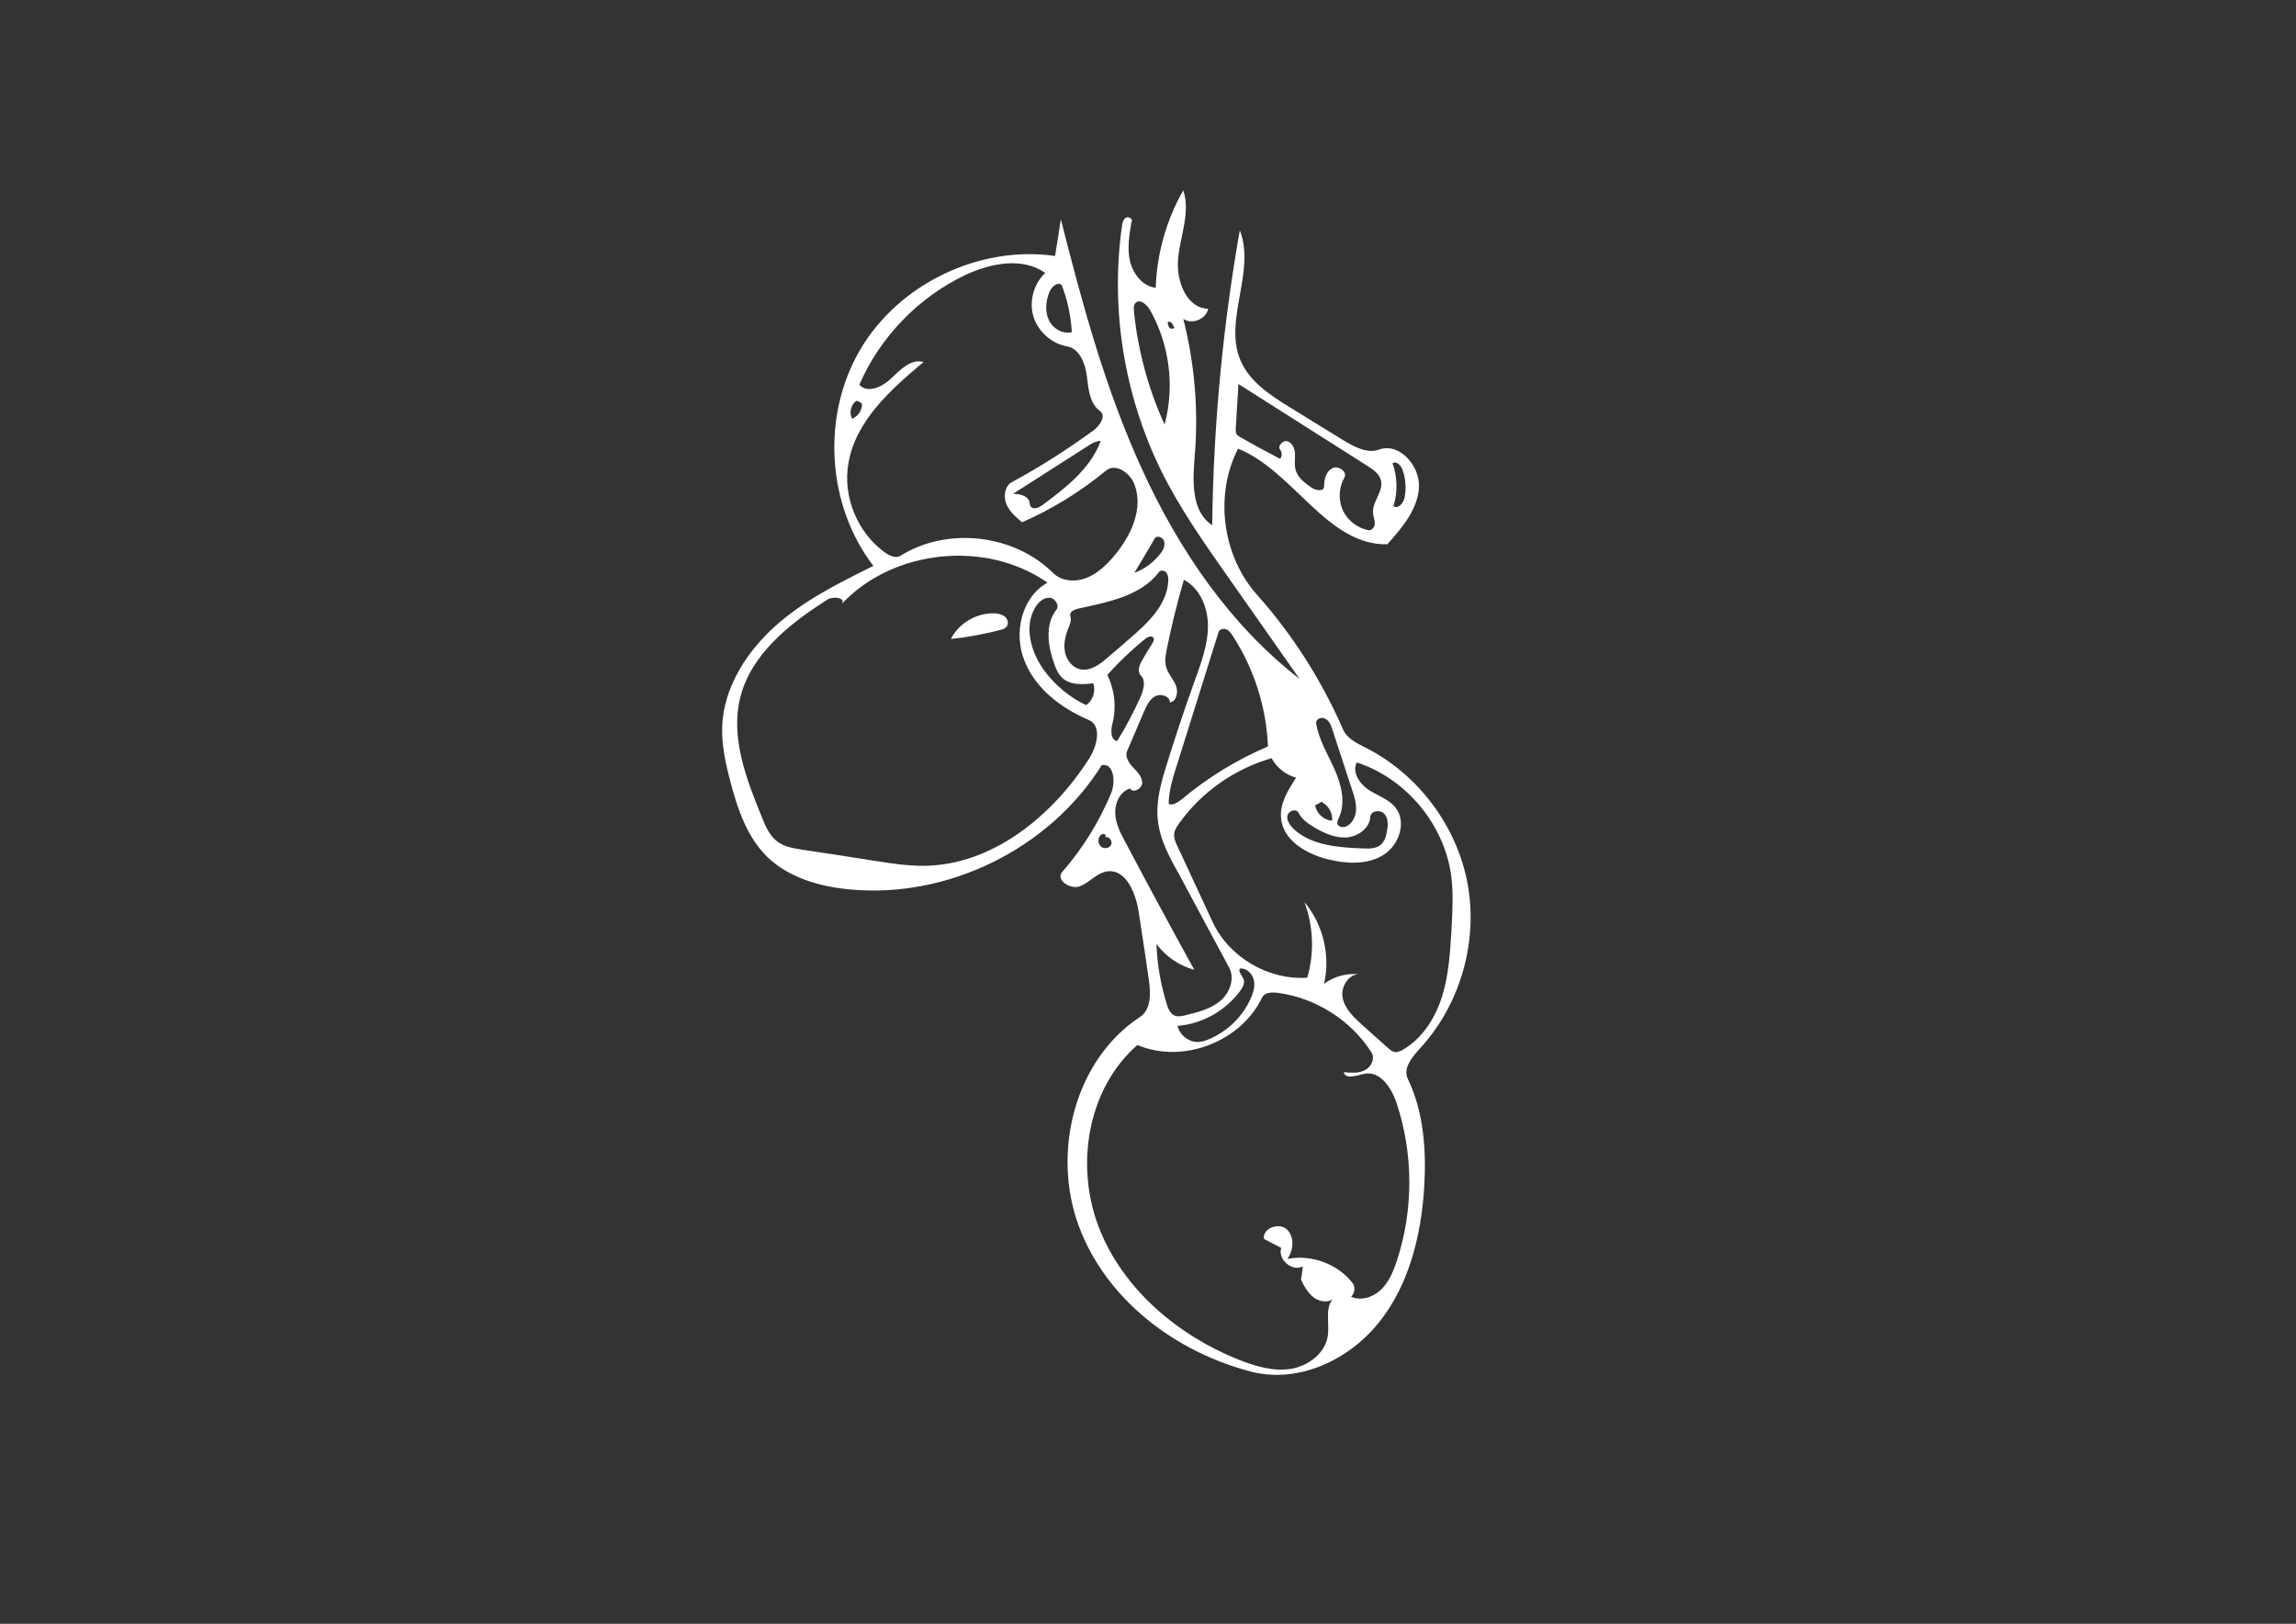 <?xml version="1.0" encoding="utf-8"?>
<!-- Generator: Adobe Illustrator 19.1.0, SVG Export Plug-In . SVG Version: 6.00 Build 0)  -->
<svg version="1.1" id="Layer_1" xmlns="http://www.w3.org/2000/svg" xmlns:xlink="http://www.w3.org/1999/xlink" x="0px" y="0px"
	 viewBox="174 -123.6 1190.6 841.9" style="enable-background:new 174 -123.6 1190.6 841.9;" xml:space="preserve">
<rect x="174" y="-123.6" width="1190.6" height="841.9" fill="#333333" stroke="none"/>
<style type="text/css">
	.st0{fill:#FFFFFF;}
</style>
<g>
	<path class="st0" d="M609.2,188.5l0.3,0.2"/>
	<path class="st0" d="M793.6,111.9c-1.1,13.3-2.2,29.5,9,36.8c0.6-51.2,5.4-102.4,14.3-152.9c8.4,21.2-8.5,46.4,0.3,67.3
		c4.7,11.3,15.8,18.4,26.2,24.8c9,5.6,18.2,11.2,27.3,16.8c5.6,3.4,12.3,7,18.4,4.8c10.6-3.9,21.5,8.6,20.7,19.9
		s-8.8,20.7-16.4,29.2c-31.3,0.6-48.4-37.8-77.4-49.6c-12.3,24-8.2,55.3,9.6,75.5c18.6,20.8,33.8,44.7,44.9,70.2
		c2.1,4.7,7.2,7.1,11.8,9.4c27.3,13.9,47.4,40.9,52.8,70.9s-4,62.4-24.7,84.9c-4.1,4.5-9,10.3-6.4,15.8c8.4,17.4,9.7,37.4,8.5,56.7
		c-1.6,24.8-7.9,50.3-23.5,69.7c-15.6,19.5-41.8,31.7-66,25.5c-39.4-10.1-75.5-37.4-89.6-75.6c-14.1-38.1-2.2-86,31.7-108.3
		c6-3.9,5.6-12.6,4.6-19.7c-1.7-11.6-3.4-23-5.2-34.6c-1.5-9.8-6.5-22.6-16.4-21.2c-5.4,0.8-9,5.7-14.1,7.7c-5,1.9-12.7-3.3-9.2-7.4
		c10.6-12.1,19.2-26,25.4-40.9c2.4-5.8,1.4-15.8-4.9-14.5c-27.1,43.4-80,69.4-131,64.4c-15.5-1.5-31.3-6.1-42.4-16.8
		c-10.2-10-15.1-23.9-18.8-37.7c-2.7-10-5-20.2-4.6-30.3c0.9-19.9,12.5-38.2,27.4-51.6c14.9-13.4,33-22.4,51-31.3
		c-24.2-31.5-27-77.8-6.9-112c20-34.2,61.8-54.3,101.1-48.7c1-6.3,2.1-12.7,3-19c11.2,44.2,23.2,88.5,42.3,130
		c19,41.5,45.5,80.4,81.5,108.3c-12.1-17.3-24.4-34.7-36.5-52c-12.8-18.2-25.8-36.6-35.6-56.6C756.9,81,749.7,36.4,755.8-6.4
		c0.2-1.7,0.7-3.7,2.2-4.4c1.5-0.7,3.8,1.1,2.7,2.4c-1.1,6.8-2.3,13.6-0.7,20.3c1.6,6.6,6.5,12.9,13.3,13.7
		c0.6-17.6,5.5-35.2,14.3-50.5c3.7,11.1-1.3,22.9-2.6,34.5c-1.4,11.6,3.8,26.5,15.5,26.9c-1,5.4-8.5,8.4-12.9,5.2
		C793.4,64.6,795.5,88.4,793.6,111.9 M717.2,178.5c-31.9-22.3-79.9-17.4-106.6,10.9c1.9-3.1-4.4-4-7.4-2.2
		c-19.9,12.6-40.1,28.6-45.5,51.5c-4.8,20.5,3.3,41.6,11.3,61.2c1.9,4.9,4.2,10.1,8.5,13.1c3.5,2.5,8,3.2,12.3,3.9
		c13.1,1.9,26.1,4,39,6c8,1.3,16,2.4,24.2,2.4c35.6-0.3,66.8-25.8,85.9-55.8c4-6.4,6.6-16.8-0.3-19.8c-14.2-6.1-27.6-16.1-33.3-30.6
		C699.4,204.8,703.7,185.9,717.2,178.5 M849.6,533c-5.6,2.9-13.2-3.7-11.2-9.6c-3-1.6-6.1-3.1-9-4.7c-0.8-5.5,7.8-8.7,11.9-4.9
		c4.1,3.8,3.5,10.8,0.3,15.3c12.4-2.4,25.9,2.5,33.7,12.4c1.6,2.1,1.3,5.4-0.7,7.2c5.2,2.4,11.6,0.2,15.6-3.7
		c4-3.9,6.3-9.4,8.1-14.8c8.7-26.3,8.7-55.5-0.1-81.9c-2.6-7.8-8.4-16.7-16.5-15.2c-4,0.8-10,3.2-10.9-0.8c3.7,0.3,7.6,0.7,10.9-1
		c3.3-1.6,5.5-6.1,3.5-9.2c-10.6-16.8-29.2-28.5-49-31c-2.9-0.3-6.4-0.1-7.7,2.4c-10.9,23-41.1,34.7-64.7,24.7
		c-25.9,22.6-32.4,62.4-20,94.5c12.3,31.9,40.8,56,72.6,68.7c8.7,3.4,18,6.2,27.1,4.7s18.1-8.4,19.1-17.6c0.8-6.9-1.9-15.5,3.7-19.5
		c-2.6,3-7.6,2.6-10.8,0.3c-3.2-2.3-5.2-6-6.9-9.5C849.1,537.5,849.3,535.2,849.6,533 M652.9,64.1c-17.2,14.4-35.4,30.7-39,52.8
		c-2.9,17.2,4.8,35.7,18.9,45.9c2.4,1.7,5.7,3.3,8.2,1.7c24.3-15.1,58.7-11.2,79,8.9c4.4,4.4,11.5,4.9,17.2,2.7
		c5.7-2.2,10.3-6.5,14.3-11.2c8.8-10.3,15.6-24.5,10.8-37.3c-2.3-6.1-9.8-11.3-14.8-7.2c-13.2,10.9-27.8,19.9-43.5,26.8
		c-3.2-2.7-6.6-5.6-8.2-9.6c-1.6-4-0.7-9.3,3-11.3c14.7-7.9,28.7-16.9,42.3-26.8c3.3-2.4,6.6-7.6,3.3-10c-5.4-3.9-6-11.5-6.8-18
		c-0.8-6.5-3.7-14.3-10.2-15.5c-8.1-1.4-15.1-7.7-17.5-15.5s0.1-16.9,6.1-22.6c-11.9-8.4-28.4-5-41.5,1.1
		c-24.3,11.6-44.2,32.2-54.9,56.9c4.4,4.8,12.4,0.9,16.9-3.7C641,68,646.6,62.2,652.9,64.1 M782.9,308.6c-0.3,2.3,0.7,4.6,1.7,6.6
		c6.1,13.1,12.1,26.1,18.2,39.2c8.5,18.3,29,30.3,49.1,28.9c3.7-12.8,3.2-26.7-1.5-39.2c9.7,11.5,13.6,27.7,10.2,42.4
		c5.4-4.1,12.4-5.8,19-4.8c-5.8-1.1-10.5,6.1-9.4,11.9c1.1,5.8,5.8,10.3,10.3,14.3c4.5,4,8.8,7.9,13.3,11.9c1,0.9,2.3,1.9,3.7,2.1
		c1.3,0.1,2.5-0.5,3.7-1.1c10.3-5.8,17.1-16.6,20.6-27.8c3.5-11.2,4.2-23.2,4.9-35c0.5-9.3,1-18.6-0.2-27.8
		c-3.7-26.6-23.5-50.2-48.9-58.5c-2.7,4.9,1.4,11.1,6.1,14.2c4.8,3.1,10.6,4.9,14.1,9.4c5.8,7.7,1.5,19.7-6.8,24.6
		c-8.2,4.9-18.7,4.4-28.1,2.1c-11.2-2.7-23.5-9.7-24.6-21.3c-0.8-7.7,3.7-14.7,7.8-21.1c-5.4-1.5-10.1-5.2-12.7-10.1
		c-19.2,5.5-36.5,17.6-48.1,34C784.2,305.1,783.1,306.7,782.9,308.6 M774.3,300.6c-0.8-9.5,1.9-18.9,4.8-28.1
		c4.6-14.9,9.5-29.5,14.8-44.2c3.2-8.9,6.5-18,6.5-27.4c0-9.4-4.1-19.5-12.5-23.9c-3.4,11.8-6.4,23.7-8.8,35.7
		c-0.7,3.3-1.3,6.6-0.3,9.8c1,3.4,3.7,6.1,5,9.4s0.3,8.1-3.1,8.7c-0.1-3.3-4.7-4.8-7.7-3.2c-2.9,1.6-4.4,4.8-5.7,7.8
		c-3,6.9-5.8,13.6-8.8,20.5c-1.3,2.9,0.8,6.2,3,8.5c2.2,2.3,4.7,4.8,4.8,7.9c0,3.2-4.7,5.8-6.3,3.1c-5.2,1.6-7.9,7.4-7.7,12.8
		s2.7,10.3,5.3,15.1c11.7,22.1,23.6,44.2,35.7,66.1c-7.8-2.1-14.9-6.9-19.6-13.4c0.3,10.5,2.2,21.1,5.3,31.1c0.7,2.4,1.7,4.9,4,6
		c1.7,0.8,3.8,0.3,5.6-0.1c6.3-1.5,12.9-3.2,18-7.3c5-4.1,7.9-11.7,4.8-17.4c-8.7-16.1-17.4-32.4-26.1-48.6
		C780.3,320.6,775.1,311,774.3,300.6 M786.8,290.8c13.4-11.2,28.5-20.5,44.7-27.4c-0.8-20.3-7.2-40.3-18.3-57.4
		c-0.9-1.4-1.8-2.7-3.3-3.3c-1.5-0.6-3.5-0.1-4,1.4c-7.1,22.8-14.3,45.5-21.4,68.3c-2.2,6.9-4.4,13.7-4.5,20.8
		C782.2,294.2,784.7,292.4,786.8,290.8 M837.8,114.3c1.1-1.3,1.1-3.3,0.1-4.6c-1.7-1.9,1.4-5.3,3.8-4.5c2.4,0.8,3.7,3.7,3.8,6.3
		c0.1,2.6-0.3,5.3,0.2,7.9c0.9,4.4,4.7,7.3,8.4,9.8c2.2,1.6,6.5,2.2,6.5-0.6c0-3.7,1-7.7,4.2-9.4c3.2-1.7,8.1,1.8,6.3,4.9
		c-2.9,5-3.2,11.5-0.8,16.8c2.4,5.3,7.6,9.3,13.3,10.4c1.8,0.3,3.3-1.7,3.3-3.5s-0.8-3.7-0.9-5.5c-0.5-5.8,5.5-11.1,4.1-16.8
		c-0.8-3.4-4.1-5.7-7.1-7.6c-22.2-14.1-44.5-28.3-66.8-42.4c-0.5,7.7-0.9,15.5-1.4,23.1c0,0.9-0.1,1.9,0.3,2.7
		c0.5,0.9,1.5,1.5,2.4,1.9C824.3,107.2,831,110.7,837.8,114.3 M727.8,202.6c-1.5,3.9-2.4,8.1-1.5,12.1c0.8,4,3.8,7.8,7.8,8.7
		c5.3,1.1,10.2-2.5,14.3-6.1c3.7-3.1,7.3-6.2,10.9-9.4c9.5-8.1,19.7-17.5,20.5-30c0.1-1.6,0-3.2-0.9-4.5s-3.1-1.6-4-0.3
		c-9.5,12.5-26.7,15.5-42,18.9c-1.9,0.5-4.5,1.7-3.9,3.7C729.8,198,728.7,200.4,727.8,202.6 M762.9,33.4c-1.1,1-1,2.9-0.9,4.4
		c2.1,20.3,7.4,40.2,15.9,58.7c5.4-19.9,2.5-41.9-7.8-59.8C768.5,34.1,765,31.3,762.9,33.4 M753.3,260.6c4.5-7.2,8.5-14.8,12-22.6
		c1.7-3.8,3.1-8.6,0.2-11.5c-1.9-1.9-0.7-5.4,0.8-7.8c1.7-3,3.4-5.8,5.3-8.8c0.5-0.8,1-1.9,0.6-2.7c-0.8-1.5-3.1-0.6-4.4,0.5
		c-7,5.6-13.5,11.9-19.6,18.6c3.8,7.7,4.8,16.7,2.7,25.1C750,254.8,749.7,260,753.3,260.6 M724.9,227.9c-2.1-1.9-3.3-4.6-4.2-7.3
		c-3.4-9.2-4.9-20.4,1.1-28.1c1.8-2.3-0.8-6.2-3.8-6.2s-5.5,2.3-7.1,4.9c-6.2,10.2-2.2,23.9,5,33.4c5.6,7.4,12.9,13.4,21.3,17.4
		c3.5-2.4,5.2-7.3,3.7-11.3C735.4,231.3,729,231.7,724.9,227.9 M744.8,105c-2.6,0-4.9,1.4-7.1,2.9c-12.8,8.1-25.5,16.4-38.4,24.5
		c3.3,0.1,7.6,0.9,8.5,4.1c0.2,0.8,0.2,1.8,0.7,2.5c1.3,1.8,4.1,0.7,6-0.7C726.7,129.3,739.5,119.3,744.8,105 M847.3,297.7
		c-1.3-2.3-5.2-0.9-5.7,1.6c-0.5,2.5,1.3,4.9,3.1,6.8c9.4,8.8,23.5,9.7,36.3,10.2c3.1,0.1,6.3,0.1,8.7-1.7c2.2-1.7,3.1-4.5,3.5-7.2
		c0.6-3.1,0.8-6.6-1.3-9c-2.1-2.4-7.1-1.7-7.3,1.4c-0.3,6-6.4,10.4-12.5,10.8c-6,0.3-11.7-2.3-16.8-5.4
		C852.2,303.4,849,301.1,847.3,297.7 M795.6,416.6c1.8-0.1,3.7-0.7,5.3-1.4c9.5-4,17.4-11.6,21.6-21c1.4-3,2.4-6.4,1.7-9.6
		c-0.7-3.2-3.5-6.2-6.9-6.1c-1.8,1,0.7,3.5,1.5,5.5c0.9,1.9-0.3,4.2-1.6,6c-7.6,10.4-19.8,17.3-32.6,18.3
		C785.8,413.2,790.7,417,795.6,416.6 M856.5,251.5c1.4,8.6,6.1,16,9.6,23.9c3.5,7.9,5.8,17.2,2.2,25c-0.5,0.9-1,2.1-0.8,3.1
		c0.5,1.8,3.1,2.1,4.8,1.3c3.1-1.6,4.8-5.3,4.9-8.7c0.1-3.4-0.9-6.9-2.1-10.3c-3.3-10.3-6.8-20.6-10.1-30.9
		c-0.7-2.3-1.6-4.7-3.7-5.8C859.4,247.8,856.2,249.1,856.5,251.5 M718,28.2c-1.7,4.6-2.2,9.7-0.1,14.2c2.1,4.4,7.2,7.4,11.9,6.2
		c-0.5-8.4-2.2-16.7-5.3-24.5C722,22.3,719.1,25.4,718,28.2 M775.6,163.6c1.4-1.7,2.5-3.8,2.2-6c-0.3-2.2-3.1-3.8-4.8-2.4
		c-3.5,6.1-7.1,12.1-10.8,18.2C767.5,171.5,772.1,168.1,775.6,163.6 M901.3,120c-0.8-2.3-3.2-4.8-5.2-3.4c2.6,7.1,2.7,15,0.5,22.2
		c2.4,1.8,5.3-1.7,5.8-4.6C903.3,129.5,902.9,124.5,901.3,120 M859.5,292c-1.1,0.7-2.4,1.4-3.5,1.9c0.6,4.2,4.5,7.8,8.8,8
		c0.3-3.8-1.7-7.6-5-9.4 M621,85.9c-0.7-0.9-1.7-1.5-2.9-1.7c-2.9,1.9-3.9,6.3-2.2,9.3C618.9,92.3,621.1,89.1,621,85.9 M747.2,309.2
		c-0.7-0.9-2.3-0.2-2.9,0.7c-1.1,1.7-0.9,4.2,0.7,5.5c1.6,1.3,4.4,0.8,5.2-1c0.8-1.8-0.9-4.4-2.9-4 M782.6,45.9
		c-0.3-1.6-1.9-3.5-3.1-2.4c0.1,1,0.3,2.3,1.1,3c0.8,0.7,2.5,0.3,2.5-0.8L782.6,45.9z"/>
	<path class="st0" d="M667.1,207.7c4.1-8.2,13.3-13.6,22.6-13.3c1.9,0.1,3.9,0.5,5.4,1.7c1.5,1.3,2.1,3.5,0.9,5.2
		c-0.8,1-2.1,1.5-3.3,1.7C684.2,205.2,675.7,206.8,667.1,207.7z"/>
</g>
</svg>
